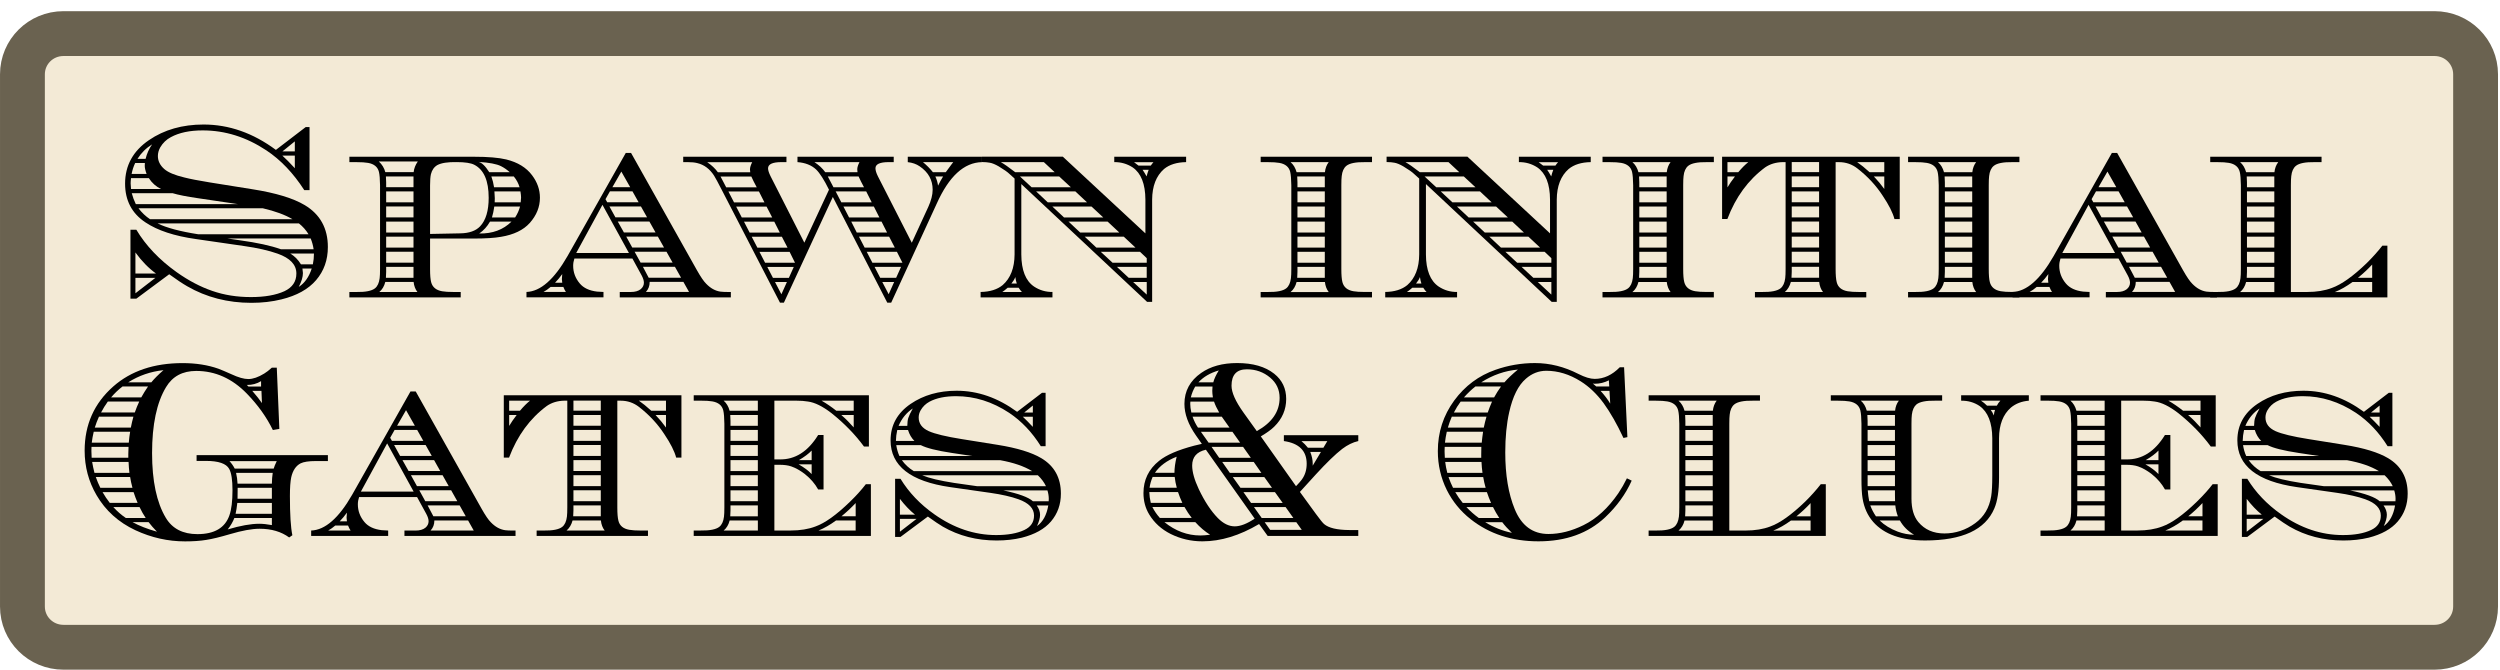 <svg xmlns:rdf="http://www.w3.org/1999/02/22-rdf-syntax-ns#" xmlns:xlink="http://www.w3.org/1999/xlink" width="112" xmlns:svg="http://www.w3.org/2000/svg" id="svg5147" viewBox="0 0 112 30" height="30" xmlns:dc="http://purl.org/dc/elements/1.1/" xmlns:cc="http://creativecommons.org/ns#" xmlns="http://www.w3.org/2000/svg" version="1.1">
  <defs id="defs5149"/>
  <g id="layer1" transform="translate(0,-1022.362)">
    <g id="g5124" transform="translate(-176.178,-99.833)">
      <path style="opacity:1;fill:#e7d3a8;fill-opacity:0.47;fill-rule:nonzero;stroke:#6a6250;stroke-width:2.009;stroke-linecap:butt;stroke-linejoin:miter;stroke-miterlimit:4;stroke-dasharray:none;stroke-opacity:1" d="m 179.022,1123.7 106.223,0 c 1.019,0 1.839,0.814 1.839,1.825 l 0,23.842 c 0,1.011 -0.82,1.825 -1.839,1.825 l -106.223,0 c -1.019,0 -1.839,-0.814 -1.839,-1.825 l 0,-23.842 c 0,-1.011 0.82,-1.825 1.839,-1.825 z" id="rect5100"/>
      <g style="fill:#000000;fill-opacity:1;stroke:none;stroke-width:1px;stroke-linecap:butt;stroke-linejoin:miter;stroke-opacity:1" id="flowRoot5114" transform="translate(-1.474,8.166)">
        <path style="" d="m 191.519,1119.722 0,2.824 -0.236,0 q -0.736,-1.143 -1.697,-1.78 -1.351,-0.895 -2.851,-0.895 -0.873,0 -1.428,0.302 -0.302,0.159 -0.478,0.461 -0.104,0.187 -0.104,0.385 0,0.33 0.286,0.582 0.253,0.225 0.901,0.379 0.385,0.099 1.132,0.22 l 1.923,0.308 q 1.56,0.247 2.335,0.709 1.038,0.621 1.038,1.879 0,0.868 -0.527,1.483 -0.522,0.61 -1.555,0.863 -0.621,0.154 -1.346,0.154 -1.588,0 -2.873,-0.742 -0.308,-0.176 -0.807,-0.538 l -1.472,1.093 -0.264,0 0,-3.087 0.264,0 q 0.637,1.066 1.807,1.901 0.797,0.566 1.599,0.84 0.791,0.275 1.725,0.275 0.928,0 1.505,-0.264 0.533,-0.253 0.533,-0.791 0,-0.593 -0.84,-0.89 -0.604,-0.214 -1.5,-0.341 l -2.159,-0.313 q -1.45,-0.203 -2.263,-0.747 -0.912,-0.604 -0.912,-1.736 0,-1.22 1.071,-1.95 1.022,-0.698 2.444,-0.698 1.708,0 3.241,1.137 l 1.335,-1.022 0.176,0 z m -7.344,1.423 q 0.082,-0.346 0.291,-0.648 -0.401,0.247 -0.654,0.648 l 0.363,0 z m -0.033,0.187 -0.434,0 q -0.11,0.231 -0.159,0.489 l 0.67,0 q -0.082,-0.225 -0.082,-0.363 0,-0.044 0.005,-0.126 z m 0.176,0.676 -0.796,0 q -0.017,0.143 -0.017,0.236 0,0.099 0.017,0.253 l 1.346,0 q -0.341,-0.165 -0.549,-0.489 z m 1.066,0.676 -1.829,0 q 0.066,0.253 0.181,0.489 l 4.57,0 -1.785,-0.264 q -0.758,-0.11 -1.137,-0.225 z m 4.043,0.676 -5.57,0 q 0.225,0.297 0.516,0.489 l 6.383,0 q -0.505,-0.297 -1.329,-0.489 z m 1.615,0.676 -6.334,0 q 0.599,0.297 1.829,0.489 l 4.938,0 q -0.17,-0.28 -0.434,-0.489 z m 0.527,0.676 -3.735,0 0.566,0.082 q 1.159,0.159 1.835,0.401 l 1.467,0 q -0.038,-0.258 -0.132,-0.483 z m 0.148,0.676 -1.06,0 q 0.286,0.17 0.478,0.483 l 0.533,0 q 0.049,-0.236 0.049,-0.483 z m -0.099,0.67 -0.417,0 q 0.022,0.143 0.022,0.203 0,0.264 -0.187,0.621 0.396,-0.253 0.582,-0.824 z m -0.758,-5.246 0,-0.45 -0.555,0.45 0.555,0 z m 0,0.187 -0.56,0 q 0.242,0.22 0.56,0.566 l 0,-0.566 z m -7.141,5.477 0,0.692 0.895,-0.692 -0.895,0 z m 0,-0.192 0.923,0 q -0.5,-0.362 -0.923,-0.945 l 0,0.945 z" id="path17"/>
        <path style="" d="m 193.304,1121.051 5.576,0 q 0.945,0 1.45,0.121 0.775,0.192 1.159,0.709 0.352,0.467 0.352,1.005 0,0.621 -0.456,1.132 -0.428,0.478 -1.291,0.621 -0.439,0.077 -1.214,0.077 l -1.961,0 0,1.362 q 0,0.412 0.049,0.593 0.088,0.335 0.489,0.406 0.181,0.033 0.522,0.033 l 0.313,0 0,0.242 -4.988,0 0,-0.242 0.313,0 q 0.615,0.01 0.835,-0.165 0.17,-0.137 0.209,-0.456 0.017,-0.132 0.017,-0.412 l 0,-3.752 q -0.005,-0.406 -0.049,-0.593 -0.082,-0.335 -0.489,-0.406 -0.181,-0.033 -0.522,-0.033 l -0.313,0 0,-0.242 z m 7.185,0.692 q -0.192,-0.17 -0.39,-0.269 -0.291,-0.148 -1.011,-0.192 0.214,0.039 0.483,0.461 l 0.917,0 z m 0.181,0.192 -1.005,0 q 0.082,0.225 0.121,0.483 l 1.143,0 q -0.077,-0.264 -0.258,-0.483 z m 0.297,0.67 -1.165,0 q 0.017,0.22 0.017,0.308 0,0.06 -0.005,0.181 l 1.165,0 q 0.017,-0.143 0.017,-0.214 0,-0.099 -0.028,-0.275 z m -0.017,0.676 -1.154,0 q -0.038,0.275 -0.104,0.489 l 1.038,0 q 0.154,-0.236 0.22,-0.489 z m -0.385,0.676 -0.961,0 q -0.187,0.33 -0.483,0.533 0.89,0.016 1.445,-0.533 z m -5.652,2.703 q -0.071,0.286 -0.269,0.451 l 1.708,0 q -0.143,-0.187 -0.17,-0.451 l -1.269,0 z m 0.028,-0.187 1.236,0 0,-0.489 -1.225,0 0,0.225 q 0,0.137 -0.011,0.264 z m 0.011,-0.676 1.225,0 0,-0.489 -1.225,0 0,0.489 z m 0,-0.676 1.225,0 0,-0.489 -1.225,0 0,0.489 z m 0,-0.676 1.225,0 0,-0.489 -1.225,0 0,0.489 z m 0,-0.676 1.225,0 0,-0.489 -1.225,0 0,0.489 z m 0,-0.676 1.225,0 0,-0.489 -1.225,0 0,0.489 z m 0,-0.676 1.225,0 0,-0.483 -1.236,0 q 0.011,0.148 0.011,0.264 l 0,0.22 z m -0.038,-0.676 1.269,0 q 0.028,-0.253 0.187,-0.478 l -1.747,0 q 0.22,0.203 0.291,0.478 z m 2.005,2.769 1.357,-0.027 q 0.593,-0.01 0.884,-0.313 0.385,-0.406 0.385,-1.28 0,-1.148 -0.643,-1.478 -0.231,-0.121 -0.797,-0.121 -0.588,-0.01 -0.857,0.132 -0.22,0.126 -0.291,0.412 -0.038,0.17 -0.038,0.505 l 0,2.17 z" id="path19"/>
        <use x="205.983" y="1125.61" xlink:href="#path21"/>
        <path style="" d="m 218.501,1124.902 0.736,-1.599 q 0.198,-0.434 0.198,-0.774 0,-0.654 -0.582,-1.049 -0.225,-0.154 -0.533,-0.187 l 0,-0.242 3.323,0 0,0.242 q -1.203,0.022 -2.027,1.862 l -2.038,4.433 -0.176,0 -2.439,-4.735 -2.192,4.735 -0.176,0 -2.609,-5.054 q -0.247,-0.483 -0.341,-0.632 -0.291,-0.456 -0.753,-0.566 -0.165,-0.044 -0.434,-0.044 l -0.198,0 0,-0.242 4.625,0 0,0.242 -0.225,0 q -0.599,0 -0.599,0.28 0,0.126 0.115,0.357 l 1.511,2.972 1.104,-2.373 q -0.324,-0.659 -0.577,-0.906 -0.313,-0.291 -0.835,-0.33 l 0,-0.242 4.312,0 0,0.242 -0.225,0 q -0.593,0 -0.593,0.275 0,0.143 0.11,0.362 l 1.516,2.972 z m 1.522,-3.159 q 0.093,-0.137 0.258,-0.351 l 0.077,-0.099 -1.357,0 q 0.253,0.209 0.445,0.45 l 0.577,0 z m -0.121,0.192 -0.346,0 q 0.093,0.203 0.121,0.412 0.099,-0.203 0.225,-0.412 z m -3.834,-0.192 q -0.011,-0.077 -0.011,-0.126 0,-0.132 0.099,-0.324 l -2.016,0 q 0.302,0.198 0.483,0.45 l 1.445,0 z m 0.049,0.192 -1.379,0 q 0.115,0.22 0.253,0.483 l 1.368,0 q -0.154,-0.286 -0.242,-0.483 z m 0.341,0.67 -1.368,0 0.253,0.489 1.362,0 -0.247,-0.489 z m 0.341,0.676 -1.362,0 0.253,0.489 1.357,0 -0.247,-0.489 z m 0.346,0.676 -1.357,0 0.247,0.489 1.357,0 -0.247,-0.489 z m 0.341,0.676 -1.351,0 0.253,0.489 1.351,0 -0.253,-0.489 z m 0.346,0.676 -1.351,0 0.253,0.489 1.346,0 -0.247,-0.489 z m 0.187,0.676 -1.187,0 0.253,0.489 0.714,0 0.22,-0.489 z m -0.308,0.676 -0.533,0 0.286,0.549 0.247,-0.549 z m -6.449,-4.916 q -0.011,-0.082 -0.011,-0.126 0,-0.132 0.099,-0.324 l -2.016,0 q 0.297,0.198 0.478,0.45 l 1.45,0 z m 0.049,0.192 -1.379,0 q 0.115,0.214 0.253,0.483 l 1.368,0 q -0.154,-0.286 -0.242,-0.483 z m 0.341,0.67 -1.368,0 0.253,0.489 1.362,0 -0.247,-0.489 z m 0.341,0.676 -1.362,0 0.253,0.489 1.362,0 -0.253,-0.489 z m 0.346,0.676 -1.357,0 0.253,0.489 1.351,0 -0.247,-0.489 z m 0.341,0.676 -1.351,0 0.253,0.489 1.351,0 -0.253,-0.489 z m 0.346,0.676 -1.351,0 0.253,0.489 1.34,0 -0.242,-0.489 z m 0.187,0.676 -1.187,0 0.253,0.489 0.714,0 0.22,-0.489 z m -0.308,0.676 -0.533,0 0.286,0.549 0.247,-0.549 z" id="path23"/>
        <use x="225.269" y="1121.051" xlink:href="#path25"/>
        <use x="239.117" y="1127.11" xlink:href="#path27"/>
        <use x="243.396" y="1121.051" xlink:href="#path25"/>
        <use x="254.432" y="1127.11" xlink:href="#path27"/>
        <use x="262.76" y="1121.051" xlink:href="#path33"/>
        <use x="268.121" y="1127.11" xlink:href="#path27"/>
        <use x="272.56" y="1125.61" xlink:href="#path21"/>
        <use x="276.669" y="1127.352" xlink:href="#path39"/>
        <path style="" d="m 190.052,1130.497 0.115,2.747 -0.291,0.05 q -0.423,-0.868 -1.165,-1.631 -0.989,-1.016 -2.269,-1.016 -0.917,0 -1.351,0.725 -0.626,1.038 -0.626,2.955 0,1.873 0.615,2.9 0.439,0.731 1.417,0.731 1.143,0 1.434,-0.846 0.137,-0.39 0.137,-1.121 0,-0.687 -0.148,-0.956 -0.198,-0.357 -1.038,-0.357 l -0.423,0 0,-0.258 5.883,0 0,0.264 -0.538,0 q -0.478,0 -0.687,0.104 -0.313,0.165 -0.417,0.621 -0.06,0.28 -0.06,0.841 0,1.236 0.11,1.758 l -0.143,0.099 q -0.533,-0.39 -1.324,-0.39 -0.511,0 -1.329,0.242 -0.67,0.198 -1.066,0.258 -0.396,0.066 -0.945,0.066 -1.148,0 -2.225,-0.5 -1.137,-0.533 -1.741,-1.571 -0.533,-0.912 -0.533,-1.994 0,-1.747 1.285,-2.878 1.187,-1.044 3.104,-1.044 0.895,0 1.609,0.253 0.187,0.071 0.582,0.247 0.456,0.214 0.753,0.214 0.313,0 0.714,-0.247 0.148,-0.088 0.341,-0.264 l 0.22,0 z m -5.62,0.659 q 0.203,-0.247 0.544,-0.544 -0.868,0.093 -1.577,0.544 l 1.033,0 z m -0.148,0.187 -1.143,0 q -0.291,0.225 -0.511,0.489 l 1.351,0 q 0.137,-0.247 0.302,-0.489 z m -0.396,0.676 -1.406,0 q -0.17,0.236 -0.302,0.489 l 1.511,0 q 0.088,-0.253 0.198,-0.489 z m -0.258,0.676 -1.544,0 q -0.11,0.242 -0.187,0.489 l 1.615,0 q 0.049,-0.253 0.115,-0.489 z m -0.148,0.676 -1.631,0 q -0.06,0.253 -0.088,0.489 l 1.659,0 q 0.022,-0.269 0.06,-0.489 z m -0.071,0.676 -1.659,0 q -0.005,0.115 -0.005,0.181 0,0.115 0.011,0.308 l 1.642,0 q 0,-0.104 0,-0.159 0,-0.066 0.011,-0.33 z m 0,0.676 -1.631,0 q 0.038,0.231 0.104,0.489 l 1.566,0 q -0.028,-0.236 -0.038,-0.489 z m 0.071,0.676 -1.538,0 q 0.088,0.253 0.203,0.483 l 1.439,0 q -0.071,-0.264 -0.104,-0.483 z m 0.154,0.676 -1.39,0 q 0.148,0.258 0.324,0.483 l 1.247,0 q -0.104,-0.247 -0.181,-0.483 z m 0.269,0.67 -1.176,0 q 0.258,0.286 0.56,0.489 l 0.89,0 q -0.148,-0.22 -0.275,-0.489 z m 0.406,0.676 -0.72,0 q 0.439,0.242 1.093,0.428 -0.225,-0.231 -0.374,-0.428 z m 5.037,-6.075 0,-0.242 q -0.286,0.176 -0.637,0.17 l 0.071,0.071 0.566,0 z m 0.017,0.192 -0.412,0 q 0.286,0.33 0.434,0.549 l -0.022,-0.549 z m 0.549,3.483 q 0.033,-0.121 0.137,-0.335 l -2.12,0 q 0.137,0.143 0.236,0.335 l 1.747,0 z m -0.044,0.192 -1.642,0 q 0.055,0.236 0.066,0.483 l 1.538,0 q 0.005,-0.269 0.038,-0.483 z m -0.038,0.67 -1.533,0 q 0,0.192 -0.005,0.489 l 1.538,0 0,-0.489 z m 0,0.676 -1.549,0 q -0.033,0.302 -0.077,0.489 l 1.626,0 0,-0.489 z m 0,0.676 -1.681,0 q -0.099,0.258 -0.297,0.511 0.851,-0.253 1.412,-0.253 0.242,0 0.566,0.06 l 0,-0.319 z" id="path41"/>
        <use x="196.337" y="1136.298" xlink:href="#path21"/>
        <use x="208.18" y="1131.738" xlink:href="#path33"/>
        <use x="216.579" y="1131.738" xlink:href="#path47"/>
        <use x="224.495" y="1131.629" xlink:href="#path49"/>
        <path style="" d="m 235.887,1136.067 0.72,0.989 q 0.264,0.362 0.363,0.45 0.308,0.264 1.132,0.269 l 0.401,0 0,0.264 -4.059,0 -0.385,-0.533 q -1.307,0.775 -2.538,0.775 -0.758,0 -1.423,-0.33 -0.621,-0.313 -0.961,-0.873 -0.258,-0.423 -0.258,-0.961 0,-0.884 0.703,-1.445 0.483,-0.39 1.566,-0.676 0.104,-0.028 0.346,-0.082 l -0.269,-0.385 q -0.511,-0.731 -0.511,-1.406 0,-0.862 0.747,-1.384 0.632,-0.445 1.615,-0.445 1.055,0 1.659,0.478 0.538,0.428 0.538,1.132 0,0.714 -0.538,1.242 -0.192,0.192 -0.599,0.434 l 1.577,2.23 q 0.181,-0.187 0.264,-0.302 0.214,-0.297 0.214,-0.703 0,-0.868 -1.022,-1.016 l 0,-0.264 3.334,0 0,0.264 q -0.363,0.082 -0.72,0.351 -0.461,0.357 -1.176,1.137 l -0.72,0.791 z m -5.62,-0.857 q 0,-0.313 0.099,-0.72 -0.659,0.258 -0.972,0.72 l 0.873,0 z m 0.011,0.187 -0.989,0 q -0.104,0.247 -0.137,0.483 l 1.219,0 q -0.066,-0.242 -0.093,-0.483 z m 0.148,0.676 -1.285,0 q 0.006,0.231 0.066,0.483 l 1.412,0 q -0.11,-0.236 -0.192,-0.483 z m 0.291,0.67 -1.439,0 q 0.132,0.264 0.335,0.489 l 1.428,0 q -0.176,-0.225 -0.324,-0.489 z m 0.483,0.676 -1.384,0 q 0.742,0.599 1.615,0.599 0.165,0 0.434,-0.033 -0.352,-0.22 -0.665,-0.566 z m 0.807,-6.262 q 0.06,-0.231 0.247,-0.533 -0.582,0.17 -0.912,0.533 l 0.665,0 z m -0.033,0.187 -0.775,0 q -0.137,0.231 -0.198,0.489 l 0.989,0 q -0.028,-0.176 -0.028,-0.297 0,-0.061 0.011,-0.192 z m 0.066,0.676 -1.06,0 q -0.005,0.066 -0.005,0.104 0,0.165 0.049,0.385 l 1.247,0 q -0.154,-0.264 -0.231,-0.489 z m 0.346,0.676 -1.307,0 q 0.093,0.269 0.242,0.489 l 1.412,0 q -0.203,-0.291 -0.346,-0.489 z m 0.478,0.676 -1.412,0 0.346,0.489 1.412,0 -0.346,-0.489 z m 0.478,0.676 -1.412,0 0.341,0.489 1.417,0 -0.346,-0.489 z m 0.478,0.676 -1.412,0 0.341,0.489 1.412,0 -0.341,-0.489 z m 0.472,0.676 -1.412,0 0.346,0.483 1.412,0 -0.346,-0.483 z m 0.478,0.676 -1.412,0 0.341,0.483 1.417,0 -0.346,-0.483 z m 0.478,0.67 -1.417,0 0.346,0.489 1.417,0 -0.346,-0.489 z m 0.478,0.676 -1.417,0 0.247,0.346 1.417,0 -0.247,-0.346 z m 1.214,-3.334 0.176,-0.297 -1.159,0 q 0.154,0.126 0.291,0.297 l 0.692,0 z m -0.11,0.187 -0.478,0 q 0.11,0.275 0.11,0.522 0,0.028 0,0.093 l 0.368,-0.615 z m -5.153,-0.099 q -0.615,0.137 -0.615,0.709 0,0.428 0.297,1.06 0.39,0.819 0.851,1.291 0.368,0.373 0.758,0.373 0.379,0 0.895,-0.346 l -2.186,-3.087 z m 2.28,-0.835 q 1.022,-0.566 1.022,-1.489 0,-0.549 -0.423,-0.906 -0.445,-0.373 -1.044,-0.373 -0.687,0 -0.687,0.736 0,0.451 0.533,1.198 l 0.599,0.835 z" id="path51"/>
        <path style="" d="m 250.411,1130.481 0.148,3.131 -0.176,0.038 q -0.434,-0.928 -0.879,-1.544 -0.461,-0.632 -1.038,-0.994 -0.753,-0.472 -1.538,-0.472 -0.511,0 -0.917,0.357 -0.511,0.44 -0.747,1.5 -0.176,0.78 -0.176,1.802 0,1.511 0.423,2.538 0.456,1.115 1.511,1.115 0.769,0 1.571,-0.396 0.873,-0.428 1.56,-1.428 0.214,-0.319 0.385,-0.67 l 0.214,0.104 q -0.401,0.901 -1.187,1.642 -1.148,1.077 -2.988,1.077 -1.785,0 -3.043,-0.994 -0.681,-0.538 -1.066,-1.307 -0.401,-0.813 -0.401,-1.741 0,-1.263 0.736,-2.269 0.725,-0.983 1.846,-1.373 0.857,-0.302 1.769,-0.302 0.994,0 1.95,0.489 0.434,0.22 0.725,0.22 0.615,0 1.126,-0.522 l 0.192,0 z m -5.361,0.676 q 0.231,-0.264 0.604,-0.571 -0.868,0.077 -1.642,0.571 l 1.038,0 z m -1.302,0.187 q -0.275,0.22 -0.511,0.489 l 1.351,0 q 0.132,-0.242 0.308,-0.489 l -1.148,0 z m -0.659,0.676 q -0.165,0.22 -0.302,0.489 l 1.516,0 q 0.088,-0.253 0.192,-0.489 l -1.406,0 z m -0.396,0.676 q -0.104,0.242 -0.176,0.489 l 1.609,0 q 0.049,-0.247 0.121,-0.489 l -1.555,0 z m -0.225,0.676 q -0.055,0.247 -0.082,0.489 l 1.648,0 q 0.022,-0.236 0.06,-0.489 l -1.626,0 z m -0.093,0.676 q -0.006,0.132 -0.006,0.203 0,0.104 0.011,0.286 l 1.631,0 0,-0.148 q 0,-0.165 0.005,-0.341 l -1.642,0 z m 0.022,0.676 q 0.028,0.231 0.093,0.489 l 1.577,0 q -0.033,-0.242 -0.044,-0.489 l -1.626,0 z m 0.148,0.676 q 0.093,0.264 0.203,0.483 l 1.461,0 q -0.066,-0.225 -0.11,-0.483 l -1.555,0 z m 0.302,0.676 q 0.143,0.247 0.335,0.483 l 1.269,0 q -0.104,-0.236 -0.187,-0.483 l -1.417,0 z m 0.5,0.67 q 0.258,0.275 0.555,0.489 l 0.917,0 q -0.159,-0.242 -0.28,-0.489 l -1.192,0 z m 0.84,0.676 q 0.566,0.346 1.198,0.478 -0.269,-0.258 -0.434,-0.478 l -0.764,0 z m 5.559,-6.075 -0.017,-0.28 q -0.297,0.154 -0.637,0.154 -0.055,0 -0.082,-0.01 0.093,0.077 0.154,0.132 l 0.582,0 z m -0.39,0.192 q 0.258,0.28 0.434,0.571 l -0.033,-0.571 -0.401,0 z" id="path53"/>
        <use x="251.51" y="1138.039" xlink:href="#path39"/>
        <path style="" d="m 265.512,1131.738 3.032,0 0,0.242 q -0.478,0.039 -0.802,0.308 -0.527,0.456 -0.533,1.373 l 0,1.752 q 0,0.901 -0.209,1.39 -0.604,1.439 -3.104,1.439 -1.593,0 -2.324,-0.83 -0.379,-0.434 -0.478,-1.06 -0.049,-0.297 -0.049,-0.879 l 0,-2.461 q -0.005,-0.406 -0.049,-0.593 -0.082,-0.335 -0.489,-0.406 -0.187,-0.033 -0.522,-0.033 l -0.313,0 0,-0.242 4.988,0 0,0.242 -0.313,0 q -0.615,-0.01 -0.835,0.165 -0.17,0.143 -0.209,0.461 -0.017,0.132 -0.017,0.406 l 0,3.356 q 0,0.681 0.308,1.049 0.428,0.511 1.165,0.511 0.753,0 1.384,-0.461 0.588,-0.428 0.714,-1.208 0.049,-0.297 0.049,-0.923 l 0,-1.675 q -0.006,-1.044 -0.571,-1.445 -0.363,-0.242 -0.824,-0.236 l 0,-0.242 z m -3.653,5.609 q 0.324,0.313 0.813,0.5 0.374,0.137 0.731,0.137 -0.412,-0.236 -0.637,-0.637 l -0.906,0 z m -0.165,-0.187 0.983,0 q -0.088,-0.231 -0.115,-0.489 l -1.121,0 q 0.088,0.247 0.253,0.489 z m -0.302,-0.676 1.159,0 q -0.005,-0.143 -0.005,-0.28 l 0,-0.209 -1.219,0 q 0.022,0.275 0.066,0.489 z m -0.071,-0.676 1.225,0 0,-0.489 -1.225,0 q 0,0.286 0,0.489 z m 0,-0.676 1.225,0 0,-0.489 -1.225,0 0,0.489 z m 0,-0.676 1.225,0 0,-0.489 -1.225,0 0,0.489 z m 0,-0.676 1.225,0 0,-0.489 -1.225,0 0,0.489 z m 0,-0.676 1.225,0 0,-0.483 -1.236,0 q 0.011,0.143 0.011,0.264 l 0,0.22 z m -0.038,-0.676 1.269,0 q 0.028,-0.269 0.17,-0.45 l -1.708,0 q 0.192,0.159 0.269,0.45 z m 5.828,-0.225 q 0.06,-0.121 0.159,-0.225 l -0.873,0 q 0.143,0.093 0.275,0.225 l 0.439,0 z m -0.082,0.192 -0.192,0 q 0.082,0.104 0.137,0.247 0.017,-0.143 0.055,-0.247 z" id="path57"/>
        <use x="276.916" y="1131.738" xlink:href="#path47"/>
        <use x="284.831" y="1131.629" xlink:href="#path49"/>
      </g>
    </g>
  </g>
<defs><path d="m 0,0 -2.598,0 q -0.055,0.165 -0.055,0.324 0,0.445 0.297,0.796 0.253,0.302 0.775,0.363 0.082,0.01 0.286,0.016 l 0,0.242 -3.45,0 0,-0.242 q 0.939,-0.033 1.84,-1.609 l 2.609,-4.62 0.236,0 2.95,5.252 q 0.253,0.45 0.417,0.61 0.291,0.302 0.637,0.352 0.137,0.016 0.324,0.016 l 0.143,0 0,0.242 -4.977,0 0,-0.242 0.5,0 q 0.28,0 0.439,-0.126 0.143,-0.121 0.143,-0.291 0,-0.137 -0.104,-0.33 l -0.412,-0.753 z m -3.664,1.274 q -0.159,0.137 -0.319,0.225 l 1.005,0 q -0.055,-0.077 -0.115,-0.225 l -0.571,0 z m 0.198,-0.187 0.324,0 q -0.017,-0.121 -0.017,-0.165 0,-0.05 0.017,-0.225 -0.143,0.203 -0.324,0.39 z m 4.241,-0.039 q 0,0.269 -0.17,0.451 l 1.934,0 -0.253,-0.451 -1.511,0 z m -0.044,-0.187 1.45,0 -0.275,-0.489 -1.434,0 0.258,0.489 z m -0.363,-0.676 1.434,0 -0.275,-0.489 -1.428,0 0.269,0.489 z m -0.374,-0.676 1.423,0 -0.275,-0.489 -1.417,0 0.269,0.489 z m -0.374,-0.676 1.417,0 -0.275,-0.489 -1.417,0 0.275,0.489 z m -0.379,-0.676 1.417,0 -0.275,-0.489 -1.412,0 0.269,0.489 z m -0.368,-0.676 1.406,0 -0.275,-0.489 -1.011,0 -0.198,0.351 0.077,0.137 z m 0.231,-0.676 0.797,0 -0.396,-0.698 -0.401,0.698 z m 0.742,2.95 -1.187,-2.159 -1.176,2.159 2.362,0 z" id="path21"/><path d="m 0,0 3.697,3.433 0,-1.511 q -0.005,-1.055 -0.571,-1.445 -0.374,-0.242 -0.824,-0.236 l 0,-0.242 3.219,0 0,0.242 q -0.626,0.01 -0.989,0.308 -0.527,0.462 -0.533,1.373 l 0,4.581 -0.225,0 -5.636,-5.279 0,3.153 q 0.005,1.055 0.571,1.439 0.374,0.247 0.824,0.242 l 0,0.242 -3.219,0 0,-0.242 q 0.626,-0.01 0.989,-0.308 0.527,-0.462 0.533,-1.373 l 0,-3.4 -0.22,-0.198 q -0.132,-0.132 -0.489,-0.346 -0.236,-0.137 -0.401,-0.165 -0.154,-0.028 -0.302,-0.028 l -0.049,0 0,-0.242 3.625,0 z m -0.368,0.692 -0.483,-0.45 -1.928,0 q 0.209,0.115 0.643,0.45 l 1.769,0 z m 0.203,0.192 -1.758,0 0.522,0.483 1.758,0 -0.522,-0.483 z m 0.725,0.67 -1.758,0 0.522,0.489 1.758,0 -0.522,-0.489 z m 0.72,0.676 -1.752,0 0.522,0.489 1.758,0 -0.527,-0.489 z m 0.725,0.676 -1.752,0 0.522,0.489 1.752,0 -0.522,-0.489 z m 0.725,0.676 -1.752,0 0.522,0.489 1.752,0 -0.522,-0.489 z m 0.725,0.676 -1.758,0 0.527,0.489 1.533,0 0,-0.203 -0.302,-0.286 z m 0.302,0.676 -1.335,0 0.527,0.489 0.807,0 0,-0.489 z m 0,0.676 -0.61,0 0.61,0.566 0,-0.566 z m -6.229,0.258 q -0.143,0.126 -0.242,0.192 l 0.879,0 q -0.071,-0.071 -0.148,-0.192 l -0.489,0 z m 0.165,-0.187 0.242,0 q -0.044,-0.126 -0.066,-0.291 -0.049,0.137 -0.176,0.291 z m 5.696,-5.284 0.549,0 q 0.06,-0.088 0.121,-0.154 l -0.873,0 q 0.088,0.06 0.203,0.154 z m 0.181,0.187 q 0.077,0.11 0.181,0.297 0.038,-0.159 0.093,-0.297 l -0.275,0 z" id="path25"/><path d="m 0,0 0,0.242 -4.988,0 0,-0.242 0.313,0 q 0.615,0.01 0.835,-0.165 0.17,-0.137 0.209,-0.456 0.017,-0.132 0.017,-0.412 l 0,-3.752 q -0.006,-0.406 -0.049,-0.593 -0.082,-0.335 -0.489,-0.406 -0.181,-0.033 -0.522,-0.033 l -0.313,0 0,-0.242 4.988,0 0,0.242 -0.313,0 q -0.615,-0.01 -0.835,0.165 -0.176,0.143 -0.209,0.461 -0.017,0.132 -0.017,0.406 l 0,3.752 q 0,0.412 0.049,0.593 0.088,0.335 0.489,0.406 0.181,0.033 0.522,0.033 l 0.313,0 z m -2.109,-5.367 q 0.028,-0.264 0.17,-0.45 l -1.708,0 q 0.192,0.165 0.269,0.45 l 1.269,0 z m -0.005,0.192 -1.236,0 q 0.011,0.148 0.011,0.264 l 0,0.22 1.225,0 0,-0.483 z m 0,0.67 -1.225,0 0,0.489 1.225,0 0,-0.489 z m 0,0.676 -1.225,0 0,0.489 1.225,0 0,-0.489 z m 0,0.676 -1.225,0 0,0.489 1.225,0 0,-0.489 z m 0,0.676 -1.225,0 0,0.489 1.225,0 0,-0.489 z m 0,0.676 -1.225,0 0,0.489 1.225,0 0,-0.489 z m 0,0.676 -1.225,0 0,0.225 q 0,0.137 -0.011,0.264 l 1.236,0 0,-0.489 z m 0.005,0.676 -1.269,0 q -0.071,0.286 -0.269,0.451 l 1.708,0 q -0.143,-0.187 -0.17,-0.451 z" id="path27"/><path d="m 0,0 0,2.791 -0.236,0 q -0.11,-0.423 -0.527,-1.044 -0.445,-0.687 -1.137,-1.225 -0.363,-0.28 -0.818,-0.28 l -0.154,0 0,4.785 q 0,0.406 0.049,0.593 0.082,0.335 0.489,0.406 0.187,0.033 0.522,0.033 l 0.313,0 0,0.242 -4.988,0 0,-0.242 0.313,0 q 0.615,0.01 0.835,-0.165 0.17,-0.137 0.209,-0.456 0.017,-0.132 0.017,-0.412 l 0,-4.785 -0.137,0 q -0.45,0.01 -0.78,0.236 -1.137,0.841 -1.692,2.313 l -0.236,0 0,-2.791 7.96,0 z m -0.692,0.692 0,-0.45 -1.214,0 q 0.242,0.165 0.555,0.45 l 0.659,0 z m 0,0.192 -0.467,0 q 0.258,0.269 0.467,0.56 l 0,-0.56 z m -6.542,-0.192 q 0.253,-0.297 0.45,-0.45 l -0.934,0 0,0.45 0.483,0 z m -0.148,0.192 -0.335,0 0,0.489 q 0.121,-0.209 0.335,-0.489 z m 2.505,4.724 q -0.077,0.286 -0.269,0.451 l 1.708,0 q -0.143,-0.181 -0.17,-0.451 l -1.269,0 z m 0.028,-0.187 1.236,0 0,-0.489 -1.225,0 0,0.225 q 0,0.137 -0.011,0.264 z m 0.011,-0.676 1.225,0 0,-0.489 -1.225,0 0,0.489 z m 0,-0.676 1.225,0 0,-0.489 -1.225,0 0,0.489 z m 0,-0.676 1.225,0 0,-0.489 -1.225,0 0,0.489 z m 0,-0.676 1.225,0 0,-0.489 -1.225,0 0,0.489 z m 0,-0.676 1.225,0 0,-0.489 -1.225,0 0,0.489 z m 0,-0.676 1.225,0 0,-0.483 -1.225,0 0,0.483 z m 0,-0.676 1.225,0 0,-0.45 -1.225,0 0,0.45 z" id="path33"/><path d="m 0,0 0,-0.242 0.313,0 q 0.615,0.01 0.835,-0.165 0.17,-0.137 0.209,-0.456 0.017,-0.132 0.017,-0.412 l 0,-3.752 q -0.005,-0.406 -0.049,-0.593 -0.082,-0.335 -0.489,-0.406 -0.181,-0.033 -0.522,-0.033 l -0.313,0 0,-0.242 4.988,0 0,0.242 -0.313,0 q -0.615,-0.01 -0.835,0.165 -0.176,0.143 -0.209,0.461 -0.017,0.132 -0.017,0.406 l 0,4.785 0.731,0 q 0.632,0 1.104,-0.181 0.648,-0.231 1.56,-1.11 0.401,-0.396 0.703,-0.785 l 0.225,0 0,2.318 -7.938,0 z m 2.878,-5.609 q 0.028,-0.264 0.17,-0.45 l -1.708,0 q 0.192,0.165 0.269,0.45 l 1.269,0 z m -0.006,0.192 -1.236,0 q 0.011,0.148 0.011,0.264 l 0,0.22 1.225,0 0,-0.483 z m 0,0.67 -1.225,0 0,0.489 1.225,0 0,-0.489 z m 0,0.676 -1.225,0 0,0.489 1.225,0 0,-0.489 z m 0,0.676 -1.225,0 0,0.489 1.225,0 0,-0.489 z m 0,0.676 -1.225,0 0,0.489 1.225,0 0,-0.489 z m 0,0.676 -1.225,0 0,0.489 1.225,0 0,-0.489 z m 0,0.676 -1.225,0 0,0.225 q 0,0.137 -0.011,0.264 l 1.236,0 0,-0.489 z m 0,0.676 -1.263,0 q -0.071,0.286 -0.269,0.451 l 1.533,0 0,-0.451 z m 3.505,0 q -0.406,0.297 -0.791,0.451 l 1.67,0 0,-0.451 -0.879,0 z m 0.242,-0.187 0.637,0 0,-0.593 q -0.291,0.313 -0.637,0.593 z" id="path39"/><path d="m 0,0 0,2.296 -0.22,0 q -0.599,-0.813 -1.461,-1.5 -0.593,-0.456 -1.049,-0.516 -0.22,-0.039 -0.533,-0.039 l -0.972,0 0,2.631 0.231,0 q 1.044,0.022 1.73,-1.093 l 0.242,0 0,2.439 -0.242,0 q -0.214,-0.385 -0.593,-0.687 -0.313,-0.242 -0.615,-0.346 -0.209,-0.071 -0.522,-0.071 l -0.231,0 0,2.944 0.731,0 q 0.637,0 1.11,-0.181 0.637,-0.225 1.549,-1.11 0.417,-0.406 0.709,-0.785 l 0.225,0 0,2.318 -7.938,0 0,-0.242 0.313,0 q 0.615,0.01 0.835,-0.165 0.17,-0.137 0.209,-0.456 0.017,-0.132 0.017,-0.412 l 0,-3.752 q -0.005,-0.406 -0.049,-0.593 -0.082,-0.335 -0.489,-0.406 -0.181,-0.033 -0.522,-0.033 l -0.313,0 0,-0.242 7.85,0 z m -0.681,0.692 0,-0.45 -1.439,0 q 0.335,0.192 0.659,0.45 l 0.78,0 z m 0,0.192 -0.555,0 q 0.291,0.253 0.555,0.555 l 0,-0.555 z m -0.791,4.724 q -0.406,0.297 -0.786,0.451 l 1.664,0 0,-0.451 -0.879,0 z m 0.242,-0.187 0.637,0 0,-0.593 q -0.313,0.33 -0.637,0.593 z m -1.923,-2.329 q 0.374,0.209 0.588,0.439 l 0,-0.439 -0.588,0 z m 0.017,-0.187 0.571,0 0,-0.428 q -0.198,0.209 -0.571,0.428 z m -1.84,-2.214 0,-0.45 -1.533,0 q 0.192,0.165 0.269,0.45 l 1.263,0 z m 0,0.192 -1.236,0 q 0.011,0.143 0.011,0.264 l 0,0.22 1.225,0 0,-0.483 z m 0,0.67 -1.225,0 0,0.489 1.225,0 0,-0.489 z m 0,0.676 -1.225,0 0,0.489 1.225,0 0,-0.489 z m 0,0.676 -1.225,0 0,0.489 1.225,0 0,-0.489 z m 0,0.676 -1.225,0 0,0.489 1.225,0 0,-0.489 z m 0,0.676 -1.225,0 0,0.489 1.225,0 0,-0.489 z m 0,0.676 -1.225,0 0,0.225 q 0,0.132 -0.011,0.264 l 1.236,0 0,-0.489 z m 0,0.676 -1.263,0 q -0.071,0.286 -0.269,0.451 l 1.533,0 0,-0.451 z" id="path47"/><path d="m 0,0 0,2.39 -0.214,0 q -0.588,-0.939 -1.417,-1.494 -1.132,-0.747 -2.379,-0.747 -0.731,0 -1.192,0.247 -0.253,0.137 -0.396,0.385 -0.088,0.154 -0.088,0.324 0,0.406 0.45,0.61 0.417,0.187 1.483,0.357 l 1.609,0.258 q 1.302,0.209 1.956,0.599 0.873,0.522 0.873,1.587 0,0.725 -0.445,1.247 -0.434,0.505 -1.302,0.725 -0.522,0.126 -1.132,0.126 -1.335,0 -2.411,-0.621 -0.236,-0.137 -0.67,-0.451 l -1.225,0.912 -0.242,0 0,-2.604 0.242,0 q 0.56,0.917 1.511,1.587 1.318,0.934 2.774,0.934 0.78,0 1.258,-0.225 0.439,-0.203 0.439,-0.648 0,-0.483 -0.698,-0.731 -0.489,-0.176 -1.252,-0.286 l -1.807,-0.258 q -2.67,-0.385 -2.67,-2.093 0,-1.022 0.901,-1.637 0.862,-0.588 2.06,-0.588 1.417,0 2.708,0.945 l 1.115,-0.852 0.159,0 z m -6.196,1.478 q 0.005,-0.236 0.044,-0.352 0.044,-0.143 0.203,-0.428 -0.428,0.286 -0.637,0.78 l 0.39,0 z m 0.033,0.187 -0.483,0 q -0.055,0.242 -0.06,0.489 l 0.829,0 q -0.198,-0.198 -0.286,-0.489 z m 0.571,0.676 -1.099,0 q 0.044,0.28 0.143,0.489 l 3.268,0 -0.912,-0.137 q -1.022,-0.154 -1.401,-0.352 z m 3.56,0.676 -4.406,0 q 0.214,0.297 0.533,0.489 l 5.301,0 q -0.544,-0.33 -1.428,-0.489 z m 1.686,0.676 -5.18,0 q 0.461,0.192 1.423,0.341 l 1.038,0.148 3.082,0 q -0.126,-0.264 -0.363,-0.489 z m 0.428,0.676 -1.983,0 q 1.033,0.214 1.335,0.489 l 0.703,0 q 0.005,-0.071 0.005,-0.11 0,-0.181 -0.06,-0.379 z m 0.038,0.676 -0.516,0 q 0.148,0.209 0.148,0.417 0,0.209 -0.137,0.505 0.396,-0.28 0.505,-0.923 z m -0.692,-4.164 0,-0.313 -0.385,0.313 0.385,0 z m 0,0.187 -0.45,0 q 0.187,0.176 0.45,0.456 l 0,-0.456 z m -5.955,4.576 0,0.577 0.747,-0.577 -0.747,0 z m 0,-0.187 0.676,0 q -0.352,-0.286 -0.676,-0.709 l 0,0.709 z" id="path49"/></defs></svg>